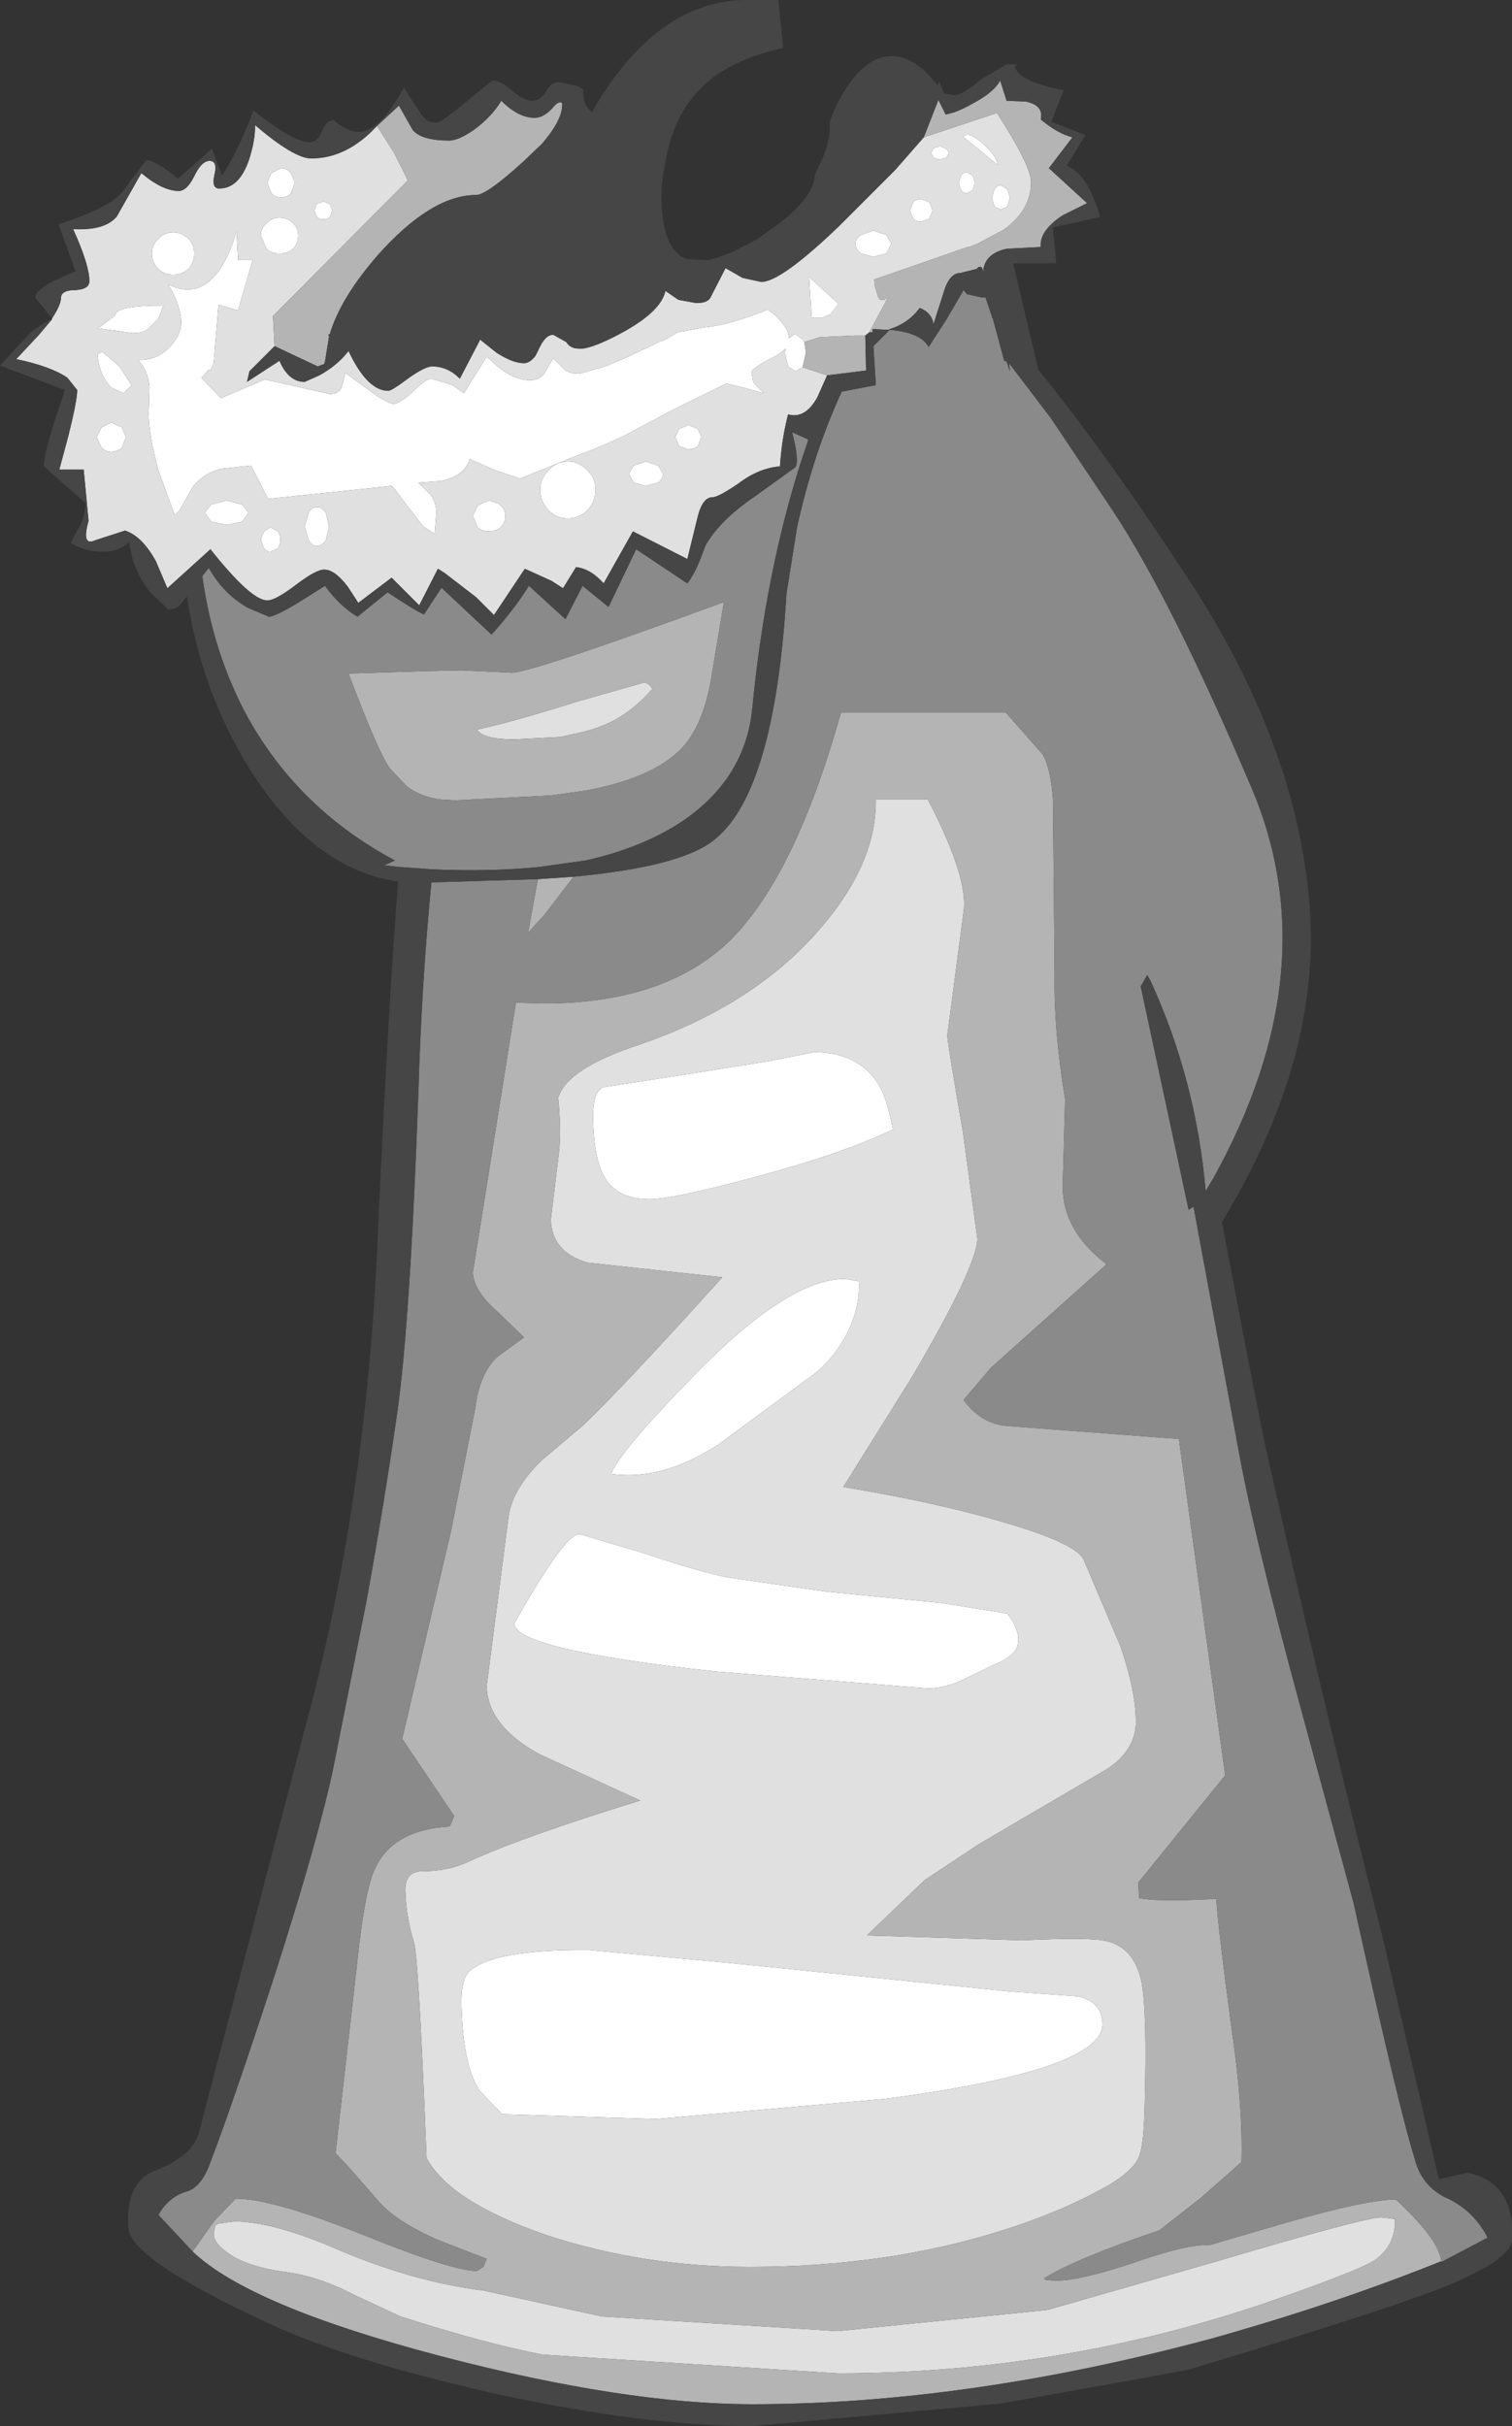 <?xml version="1.0" encoding="UTF-8" standalone="no"?>
<svg xmlns:ffdec="https://www.free-decompiler.com/flash" xmlns:xlink="http://www.w3.org/1999/xlink" ffdec:objectType="shape" height="149.3px" width="93.05px" xmlns="http://www.w3.org/2000/svg">
  <rect width="100%" height="100%" fill="#333333" stroke="none"/>
  <g transform="matrix(1.0, 0.0, 0.0, 1.0, 46.5, 138.8)">
    <path d="M13.0 -130.5 Q13.3 -130.55 13.95 -130.0 14.85 -129.2 14.9 -128.65 L12.75 -130.4 13.0 -130.5 M6.15 -123.8 Q6.15 -124.15 6.5 -124.35 L7.25 -124.6 8.05 -124.35 8.35 -123.8 8.05 -123.2 7.25 -123.0 6.5 -123.2 Q6.15 -123.45 6.15 -123.8 M9.5 -125.85 L9.7 -126.35 Q9.9 -126.55 10.2 -126.55 L10.7 -126.35 10.9 -125.85 10.7 -125.35 10.2 -125.15 Q9.9 -125.15 9.7 -125.35 L9.5 -125.85 M11.75 -129.65 L11.9 -129.4 11.75 -129.1 11.35 -129.0 11.25 -129.0 10.95 -129.1 10.8 -129.4 10.95 -129.65 11.0 -129.7 11.35 -129.8 11.75 -129.65 M13.35 -128.0 L13.5 -127.55 13.35 -127.1 13.0 -126.9 Q12.8 -126.9 12.65 -127.1 L12.5 -127.55 12.65 -128.0 Q12.8 -128.2 13.0 -128.2 L13.35 -128.0 M14.7 -127.15 Q14.85 -127.4 15.1 -127.4 L15.5 -127.15 15.65 -126.65 15.5 -126.1 15.1 -125.9 14.75 -126.05 14.7 -126.1 14.55 -126.6 14.55 -126.65 14.7 -127.15 M3.0 -117.75 L3.1 -117.1 2.9 -116.25 2.9 -116.2 2.45 -115.95 2.0 -116.25 1.8 -117.1 1.85 -117.35 1.55 -117.1 1.25 -116.9 Q-0.25 -116.15 -0.25 -115.9 L-0.15 -115.3 0.1 -115.0 0.5 -114.6 -0.4 -114.85 -0.55 -114.9 -1.8 -115.2 -5.15 -113.55 -8.05 -112.0 Q-9.65 -111.25 -10.9 -110.8 L-14.5 -109.35 -15.7 -109.75 -15.75 -109.75 -17.6 -110.55 -17.65 -110.4 Q-18.0 -109.5 -19.35 -109.2 L-20.75 -109.1 -20.0 -108.35 Q-19.65 -107.9 -19.65 -107.25 L-19.75 -105.95 -20.45 -106.4 -21.65 -107.95 -22.2 -108.7 -22.4 -108.9 -26.2 -108.5 -30.0 -108.1 -31.05 -110.15 -32.9 -109.95 Q-33.7 -109.75 -34.25 -109.25 L-34.6 -108.9 -35.45 -107.4 -35.75 -107.1 -36.75 -109.85 Q-37.35 -112.05 -37.35 -113.35 L-37.3 -115.0 Q-37.4 -116.0 -38.0 -116.65 -36.85 -116.6 -36.05 -117.45 -35.35 -118.2 -35.35 -118.95 -35.35 -119.95 -36.15 -121.3 -34.25 -120.35 -32.95 -122.25 -32.3 -123.25 -31.95 -124.6 L-31.9 -123.7 -31.85 -122.8 -30.95 -122.8 -31.85 -119.7 -33.05 -120.05 -33.35 -116.45 -33.55 -116.0 -33.65 -116.05 -34.1 -115.55 -32.9 -114.3 -30.2 -115.45 -28.2 -115.0 -26.2 -114.55 Q-25.6 -114.55 -25.45 -115.05 L-25.25 -115.85 -23.25 -114.4 Q-22.5 -113.95 -22.3 -113.95 -21.9 -113.95 -21.1 -114.7 -20.3 -115.5 -19.95 -115.5 L-18.65 -115.1 -17.95 -114.6 -16.55 -116.85 -16.1 -116.45 Q-14.95 -115.4 -13.85 -115.4 -13.25 -115.4 -12.95 -115.9 L-12.45 -116.75 -11.8 -116.1 Q-11.5 -115.8 -10.85 -115.8 L-9.25 -116.25 -7.95 -116.8 -5.85 -117.8 Q-5.6 -117.85 -5.3 -118.05 L-4.8 -118.35 -3.15 -118.65 Q-1.6 -118.8 0.75 -119.75 L1.2 -119.4 Q2.0 -118.65 2.05 -118.05 L2.05 -118.0 2.45 -118.25 2.9 -117.9 3.0 -117.75 M3.3 -121.7 L3.3 -121.75 5.1 -120.1 4.6 -119.45 4.1 -119.25 3.45 -119.25 3.3 -121.7 M15.65 -16.25 L19.85 -15.95 Q21.35 -15.6 21.35 -14.2 21.25 -11.4 8.05 -9.65 L-6.15 -8.4 -15.6 -8.7 -16.95 -10.1 Q-18.0 -11.6 -18.1 -15.35 -18.15 -17.0 -17.6 -17.5 -16.1 -18.85 -10.25 -18.8 L-1.55 -18.0 15.65 -16.25 M12.9 -35.5 Q11.65 -34.9 10.6 -34.9 L-2.55 -35.95 Q-14.85 -37.3 -14.85 -38.9 -11.75 -44.4 -10.85 -44.4 L-6.8 -43.2 Q-3.1 -41.95 -1.5 -41.7 L4.4 -40.85 11.5 -40.15 15.5 -39.5 Q16.5 -38.15 16.0 -37.25 15.65 -36.75 14.65 -36.35 L12.9 -35.5 M5.55 -60.1 L6.35 -59.95 Q6.45 -58.25 5.5 -56.5 4.55 -54.85 3.2 -53.95 L-2.3 -49.9 Q-5.75 -47.65 -8.9 -48.1 -8.3 -49.55 -3.75 -54.2 2.05 -60.15 5.55 -60.1 M3.6 -74.05 Q6.3 -74.05 7.55 -72.1 8.1 -71.2 8.45 -69.3 5.5 -67.85 -0.1 -66.35 -5.15 -65.0 -6.5 -65.0 -8.4 -65.0 -9.2 -66.2 -9.95 -67.35 -10.0 -69.9 -10.05 -71.65 -9.35 -71.9 L-4.2 -72.7 0.8 -73.5 3.6 -74.05 M-27.0 -125.45 L-27.15 -125.85 -27.0 -126.25 -26.6 -126.4 -26.2 -126.25 -26.05 -125.85 -26.2 -125.45 Q-26.35 -125.3 -26.6 -125.3 -26.85 -125.3 -27.0 -125.45 M-28.45 -125.05 Q-28.15 -124.75 -28.15 -124.3 -28.15 -123.85 -28.45 -123.5 -28.8 -123.2 -29.3 -123.2 -29.8 -123.2 -30.1 -123.5 L-30.45 -124.3 Q-30.45 -124.75 -30.1 -125.05 -29.8 -125.4 -29.3 -125.4 -28.8 -125.4 -28.45 -125.05 M-29.2 -128.45 Q-28.85 -128.45 -28.6 -128.15 L-28.35 -127.55 -28.6 -126.9 Q-28.85 -126.65 -29.2 -126.65 -29.55 -126.65 -29.8 -126.9 L-30.05 -127.55 -29.8 -128.15 -29.2 -128.45 M-36.75 -124.1 Q-36.4 -124.5 -35.85 -124.5 -35.3 -124.5 -34.9 -124.1 -34.55 -123.75 -34.55 -123.2 -34.55 -122.65 -34.9 -122.25 -35.3 -121.9 -35.85 -121.9 -36.4 -121.9 -36.75 -122.25 -37.15 -122.65 -37.15 -123.2 -37.15 -123.75 -36.75 -124.1 M-6.0 -110.15 L-5.7 -109.65 Q-5.7 -109.35 -6.0 -109.1 L-6.75 -108.9 -7.5 -109.1 -7.8 -109.65 -7.5 -110.15 -6.75 -110.4 -6.0 -110.15 M-15.7 -107.7 Q-15.4 -107.45 -15.4 -107.05 -15.4 -106.65 -15.7 -106.35 -15.95 -106.15 -16.3 -106.1 L-16.4 -106.1 Q-16.8 -106.1 -17.1 -106.35 L-17.4 -107.05 -17.1 -107.7 -16.4 -108.0 -15.8 -107.8 -15.7 -107.7 M-11.55 -110.4 Q-10.85 -110.4 -10.35 -109.85 -9.85 -109.35 -9.85 -108.65 -9.85 -107.95 -10.35 -107.4 -10.85 -106.9 -11.55 -106.9 -12.25 -106.9 -12.75 -107.4 -13.25 -107.95 -13.25 -108.65 -13.25 -109.35 -12.75 -109.85 -12.25 -110.4 -11.55 -110.4 M-4.95 -111.9 L-4.7 -112.4 -4.15 -112.65 -3.55 -112.4 -3.35 -111.9 -3.55 -111.35 Q-3.8 -111.15 -4.15 -111.15 L-4.7 -111.35 -4.95 -111.9 M-27.5 -105.55 L-27.75 -106.4 -27.5 -107.25 Q-27.3 -107.6 -27.0 -107.6 -26.7 -107.6 -26.45 -107.25 L-26.25 -106.4 -26.45 -105.55 Q-26.7 -105.2 -27.0 -105.2 -27.3 -105.2 -27.5 -105.55 M-29.85 -106.35 L-29.4 -106.1 Q-29.25 -105.9 -29.25 -105.6 -29.25 -105.3 -29.4 -105.05 L-29.85 -104.85 Q-30.1 -104.85 -30.25 -105.05 L-30.45 -105.6 -30.25 -106.1 -29.85 -106.35 M-33.9 -107.25 L-33.5 -107.75 -32.55 -108.0 -31.6 -107.75 -31.2 -107.25 -31.6 -106.7 -32.55 -106.5 -33.5 -106.7 -33.9 -107.25 M-39.0 -112.5 L-38.75 -111.9 -39.0 -111.25 Q-39.3 -111.0 -39.65 -111.0 -40.0 -111.0 -40.25 -111.25 L-40.55 -111.9 -40.25 -112.5 -39.65 -112.8 -39.0 -112.5 M-38.9 -114.6 L-39.65 -114.95 Q-40.4 -115.7 -40.5 -117.0 L-40.2 -117.15 -39.15 -116.25 -38.4 -115.1 -38.9 -114.6 M-39.4 -119.4 Q-39.4 -120.0 -36.45 -120.0 L-36.75 -119.2 -37.4 -118.55 Q-37.7 -118.3 -38.35 -118.3 L-40.45 -118.6 -39.4 -119.4" fill="#ffffff" fill-rule="evenodd" stroke="none"/>
    <path d="M-43.3 -119.15 L-43.3 -119.2 Q-42.75 -120.05 -42.75 -120.45 -42.75 -120.95 -41.85 -120.95 -41.0 -121.0 -41.0 -121.5 -41.0 -122.5 -42.0 -124.7 -40.0 -124.6 -39.3 -125.5 L-37.8 -128.15 Q-36.5 -127.05 -35.5 -127.05 -35.0 -127.05 -34.55 -127.95 -34.1 -128.9 -33.6 -128.9 -33.1 -128.9 -33.3 -128.05 -33.5 -127.2 -33.0 -127.2 -31.75 -127.2 -31.15 -129.05 -30.8 -130.15 -30.8 -131.1 -28.4 -129.05 -27.35 -129.05 -25.15 -129.05 -23.3 -131.05 L-22.25 -129.4 -21.4 -127.7 -29.7 -119.35 -29.6 -117.5 -31.15 -115.95 -31.3 -115.3 -29.3 -116.6 Q-28.75 -115.3 -27.75 -115.3 L-26.85 -115.7 Q-25.75 -116.3 -25.05 -117.2 -23.9 -114.75 -22.6 -114.75 -22.4 -114.75 -21.4 -115.5 -20.35 -116.25 -19.9 -116.25 -18.95 -116.25 -18.2 -115.5 L-16.95 -117.9 -15.95 -117.1 Q-14.95 -116.45 -14.25 -116.45 -13.9 -116.45 -13.55 -116.9 L-13.35 -117.3 Q-12.95 -118.2 -12.45 -118.2 L-11.65 -117.75 Q-11.4 -117.35 -10.9 -117.35 L-10.6 -117.35 Q-9.7 -117.5 -8.0 -118.45 -5.8 -119.7 -5.55 -120.9 L-4.75 -120.35 -3.65 -120.15 Q-3.0 -120.15 -2.8 -120.45 L-1.85 -122.3 -0.8 -121.7 0.35 -121.45 Q1.55 -121.45 5.1 -124.85 L8.6 -128.35 9.65 -129.55 10.35 -130.35 14.85 -131.85 Q16.95 -128.6 16.95 -127.6 16.95 -125.85 15.25 -124.65 L13.65 -123.8 13.15 -123.6 13.05 -123.6 7.3 -121.6 7.35 -121.15 7.55 -120.5 Q7.65 -120.3 7.9 -120.35 L8.15 -120.5 7.0 -118.35 6.75 -118.15 6.1 -118.15 3.95 -118.05 3.0 -117.75 2.9 -117.9 2.45 -118.25 2.05 -118.0 2.05 -118.05 Q2.0 -118.65 1.2 -119.4 L0.75 -119.75 Q-1.6 -118.8 -3.15 -118.65 L-4.8 -118.35 -5.3 -118.05 Q-5.6 -117.85 -5.85 -117.8 L-7.95 -116.8 -9.25 -116.25 -10.85 -115.8 Q-11.5 -115.8 -11.8 -116.1 L-12.45 -116.75 -12.95 -115.9 Q-13.25 -115.4 -13.85 -115.4 -14.95 -115.4 -16.1 -116.45 L-16.55 -116.85 -17.95 -114.6 -18.65 -115.1 -19.95 -115.5 Q-20.3 -115.5 -21.1 -114.7 -21.9 -113.95 -22.3 -113.95 -22.5 -113.95 -23.25 -114.4 L-25.25 -115.85 -25.45 -115.05 Q-25.6 -114.55 -26.2 -114.55 L-28.2 -115.0 -30.2 -115.45 -32.9 -114.3 -34.1 -115.55 -33.65 -116.05 -33.55 -116.0 -33.35 -116.45 -33.05 -120.05 -31.85 -119.7 -30.95 -122.8 -31.85 -122.8 -31.9 -123.7 -31.95 -124.6 Q-32.3 -123.25 -32.95 -122.25 -34.25 -120.35 -36.15 -121.3 -35.35 -119.95 -35.35 -118.95 -35.35 -118.2 -36.05 -117.45 -36.85 -116.6 -38.0 -116.65 -37.4 -116.0 -37.3 -115.0 L-37.35 -113.35 Q-37.35 -112.05 -36.75 -109.85 L-35.75 -107.1 -35.45 -107.4 -34.6 -108.9 -34.25 -109.25 Q-33.7 -109.75 -32.9 -109.95 L-31.05 -110.15 -30.0 -108.1 -26.2 -108.5 -22.4 -108.9 -22.2 -108.7 -21.65 -107.95 -20.45 -106.4 -19.75 -105.95 -19.65 -107.25 Q-19.65 -107.9 -20.0 -108.35 L-20.75 -109.1 -19.35 -109.2 Q-18.0 -109.5 -17.65 -110.4 L-17.6 -110.55 -15.75 -109.75 -15.7 -109.75 -14.5 -109.35 -10.9 -110.8 Q-9.65 -111.25 -8.05 -112.0 L-5.15 -113.55 -1.8 -115.2 -0.55 -114.9 -0.4 -114.85 0.5 -114.6 0.1 -115.0 -0.15 -115.3 -0.25 -115.9 Q-0.25 -116.15 1.25 -116.9 L1.55 -117.1 1.85 -117.35 1.8 -117.1 2.0 -116.25 2.45 -115.95 2.9 -116.2 4.4 -115.7 3.8 -114.35 Q3.05 -113.0 2.0 -113.3 1.6 -111.75 1.5 -110.1 0.2 -110.0 -1.05 -109.05 -2.3 -108.2 -2.65 -108.2 -3.25 -108.2 -3.55 -107.05 L-4.2 -104.4 -7.55 -106.1 -9.35 -102.9 Q-10.15 -103.8 -11.05 -103.9 L-11.85 -102.6 -12.55 -103.05 -14.2 -103.8 -16.1 -100.95 -17.2 -102.05 -19.15 -103.55 -19.55 -103.8 -20.7 -101.55 -22.4 -103.25 -24.45 -101.7 -25.1 -102.7 Q-25.9 -103.75 -26.55 -103.75 -27.05 -103.75 -28.3 -102.8 -29.55 -101.85 -30.05 -101.85 -31.05 -101.85 -33.55 -105.0 L-36.2 -102.6 -36.9 -104.25 Q-37.75 -105.8 -38.8 -106.15 L-40.65 -105.55 Q-41.5 -105.15 -41.05 -106.75 L-41.35 -109.9 -42.85 -109.9 -42.3 -111.95 Q-41.75 -114.15 -41.75 -114.8 L-42.35 -115.55 Q-43.35 -116.25 -45.5 -116.7 L-44.1 -118.2 -43.3 -119.15 M9.5 -125.85 L9.7 -125.35 Q9.9 -125.15 10.2 -125.15 L10.7 -125.35 10.9 -125.85 10.7 -126.35 10.2 -126.55 Q9.9 -126.55 9.7 -126.35 L9.5 -125.85 M6.15 -123.8 Q6.15 -123.45 6.5 -123.2 L7.25 -123.0 8.05 -123.2 8.35 -123.8 8.05 -124.35 7.25 -124.6 6.5 -124.35 Q6.15 -124.15 6.15 -123.8 M13.0 -130.5 L12.75 -130.4 14.9 -128.65 Q14.85 -129.2 13.95 -130.0 13.3 -130.55 13.0 -130.5 M14.7 -127.15 L14.55 -126.65 14.55 -126.6 14.7 -126.1 14.75 -126.05 15.1 -125.9 15.5 -126.1 15.65 -126.65 15.5 -127.15 15.1 -127.4 Q14.85 -127.4 14.7 -127.15 M13.35 -128.0 L13.0 -128.2 Q12.8 -128.2 12.65 -128.0 L12.5 -127.55 12.65 -127.1 Q12.8 -126.9 13.0 -126.9 L13.35 -127.1 13.5 -127.55 13.35 -128.0 M11.75 -129.65 L11.35 -129.8 11.0 -129.7 10.95 -129.65 10.8 -129.4 10.95 -129.1 11.25 -129.0 11.35 -129.0 11.75 -129.1 11.9 -129.4 11.75 -129.65 M3.3 -121.7 L3.45 -119.25 4.1 -119.25 4.6 -119.45 5.1 -120.1 3.3 -121.75 3.3 -121.7 M12.8 -82.7 L11.8 -75.1 Q11.8 -74.65 12.75 -69.2 L13.65 -62.55 Q13.6 -60.85 9.65 -54.1 L5.4 -47.3 Q11.65 -46.25 15.85 -44.95 19.8 -43.75 20.2 -42.8 L22.45 -37.5 Q23.45 -34.6 23.4 -32.65 23.3 -31.05 21.65 -29.95 L13.8 -25.35 10.4 -23.1 6.85 -19.7 16.4 -19.4 Q20.65 -19.6 21.6 -19.35 23.3 -18.95 23.75 -16.85 24.1 -15.0 23.95 -9.4 23.9 -6.8 23.6 -6.1 23.3 -5.3 21.85 -4.4 19.0 -2.75 15.2 -1.55 8.1 0.7 -0.35 0.7 -6.9 0.7 -12.85 -1.25 -18.8 -3.3 -20.25 -6.0 -20.75 -18.75 -21.05 -19.35 -21.5 -20.85 -21.55 -22.3 -21.65 -23.65 -20.5 -23.65 -18.9 -23.65 -17.65 -24.25 -14.25 -25.8 -7.1 -28.0 L-13.3 -30.85 Q-16.5 -32.6 -16.55 -35.05 L-15.2 -45.5 Q-14.95 -47.2 -13.15 -48.95 L-10.6 -51.1 Q-8.0 -53.6 -2.05 -60.2 L-10.35 -61.1 Q-12.55 -61.75 -12.6 -63.75 L-12.1 -67.9 Q-11.95 -69.2 -12.15 -71.25 -11.6 -73.05 -7.2 -74.5 -0.3 -76.85 3.75 -81.4 7.45 -85.55 7.4 -89.6 L10.6 -89.6 Q13.1 -84.8 12.8 -82.7 M3.6 -74.05 L0.8 -73.5 -4.2 -72.7 -9.35 -71.9 Q-10.05 -71.65 -10.0 -69.9 -9.95 -67.35 -9.2 -66.2 -8.4 -65.0 -6.5 -65.0 -5.15 -65.0 -0.1 -66.35 5.5 -67.85 8.45 -69.3 8.1 -71.2 7.55 -72.1 6.3 -74.05 3.6 -74.05 M5.55 -60.1 Q2.05 -60.15 -3.75 -54.2 -8.3 -49.55 -8.9 -48.1 -5.75 -47.65 -2.3 -49.9 L3.2 -53.95 Q4.55 -54.85 5.5 -56.5 6.45 -58.25 6.35 -59.95 L5.55 -60.1 M12.9 -35.5 L14.65 -36.35 Q15.65 -36.75 16.0 -37.25 16.5 -38.15 15.5 -39.5 L11.5 -40.15 4.4 -40.85 -1.5 -41.7 Q-3.1 -41.95 -6.8 -43.2 L-10.85 -44.4 Q-11.75 -44.4 -14.85 -38.9 -14.85 -37.3 -2.55 -35.95 L10.6 -34.9 Q11.65 -34.9 12.9 -35.5 M15.65 -16.25 L-1.55 -18.0 -10.25 -18.8 Q-16.1 -18.85 -17.6 -17.5 -18.15 -17.0 -18.1 -15.35 -18.0 -11.6 -16.95 -10.1 L-15.6 -8.7 -6.15 -8.4 8.05 -9.65 Q21.25 -11.4 21.35 -14.2 21.35 -15.6 19.85 -15.95 L15.65 -16.25 M38.5 -2.35 L39.35 -2.25 Q39.4 -0.55 38.0 0.35 36.8 1.05 31.3 2.95 18.6 7.25 5.05 7.25 L-13.1 6.1 Q-16.7 5.4 -21.85 3.75 L-24.75 2.4 Q-26.95 1.25 -29.05 1.0 -31.45 0.65 -32.6 -0.25 -33.35 -0.8 -33.35 -1.35 L-33.25 -1.9 Q-33.15 -1.85 -33.15 -1.95 L-32.1 -2.1 Q-29.65 -2.1 -25.55 -0.3 -20.9 1.65 -16.75 2.15 L-9.45 3.75 5.05 4.65 17.95 3.35 28.4 0.35 Q37.5 -2.35 38.5 -2.35 M-36.75 -124.1 Q-37.15 -123.75 -37.15 -123.2 -37.15 -122.65 -36.75 -122.25 -36.4 -121.9 -35.85 -121.9 -35.3 -121.9 -34.9 -122.25 -34.55 -122.65 -34.55 -123.2 -34.55 -123.75 -34.9 -124.1 -35.3 -124.5 -35.85 -124.5 -36.4 -124.5 -36.75 -124.1 M-29.2 -128.45 L-29.8 -128.15 -30.05 -127.55 -29.8 -126.9 Q-29.55 -126.65 -29.2 -126.65 -28.85 -126.65 -28.6 -126.9 L-28.35 -127.55 -28.6 -128.15 Q-28.85 -128.45 -29.2 -128.45 M-28.45 -125.05 Q-28.8 -125.4 -29.3 -125.4 -29.8 -125.4 -30.1 -125.05 -30.45 -124.75 -30.45 -124.3 L-30.1 -123.5 Q-29.8 -123.2 -29.3 -123.2 -28.8 -123.2 -28.45 -123.5 -28.15 -123.85 -28.15 -124.3 -28.15 -124.75 -28.45 -125.05 M-27.0 -125.45 Q-26.85 -125.3 -26.6 -125.3 -26.35 -125.3 -26.2 -125.45 L-26.05 -125.85 -26.2 -126.25 -26.6 -126.4 -27.0 -126.25 -27.15 -125.85 -27.0 -125.45 M-39.4 -119.4 L-40.45 -118.6 -38.35 -118.3 Q-37.7 -118.3 -37.4 -118.55 L-36.75 -119.2 -36.45 -120.0 Q-39.4 -120.0 -39.4 -119.4 M-38.9 -114.6 L-38.4 -115.1 -39.15 -116.25 -40.2 -117.15 -40.5 -117.0 Q-40.4 -115.7 -39.65 -114.95 L-38.9 -114.6 M-39.0 -112.5 L-39.65 -112.8 -40.25 -112.5 -40.55 -111.9 -40.25 -111.25 Q-40.0 -111.0 -39.65 -111.0 -39.3 -111.0 -39.0 -111.25 L-38.75 -111.9 -39.0 -112.5 M-33.9 -107.25 L-33.5 -106.7 -32.55 -106.5 -31.6 -106.7 -31.2 -107.25 -31.6 -107.75 -32.55 -108.0 -33.5 -107.75 -33.9 -107.25 M-29.85 -106.35 L-30.25 -106.1 -30.45 -105.6 -30.25 -105.05 Q-30.1 -104.85 -29.85 -104.85 L-29.4 -105.05 Q-29.25 -105.3 -29.25 -105.6 -29.25 -105.9 -29.4 -106.1 L-29.85 -106.35 M-27.5 -105.55 Q-27.3 -105.2 -27.0 -105.2 -26.7 -105.2 -26.45 -105.55 L-26.25 -106.4 -26.45 -107.25 Q-26.7 -107.6 -27.0 -107.6 -27.3 -107.6 -27.5 -107.25 L-27.75 -106.4 -27.5 -105.55 M-4.95 -111.9 L-4.7 -111.35 -4.15 -111.15 Q-3.8 -111.15 -3.55 -111.35 L-3.35 -111.9 -3.55 -112.4 -4.15 -112.65 -4.7 -112.4 -4.95 -111.9 M-11.55 -110.4 Q-12.25 -110.4 -12.75 -109.85 -13.25 -109.35 -13.25 -108.65 -13.25 -107.95 -12.75 -107.4 -12.25 -106.9 -11.55 -106.9 -10.85 -106.9 -10.35 -107.4 -9.85 -107.95 -9.85 -108.65 -9.85 -109.35 -10.35 -109.85 -10.85 -110.4 -11.55 -110.4 M-15.7 -107.7 L-15.8 -107.8 -16.4 -108.0 -17.1 -107.7 -17.4 -107.05 -17.1 -106.35 Q-16.8 -106.1 -16.4 -106.1 L-16.3 -106.1 Q-15.95 -106.15 -15.7 -106.35 -15.4 -106.65 -15.4 -107.05 -15.4 -107.45 -15.7 -107.7 M-6.0 -110.15 L-6.75 -110.4 -7.5 -110.15 -7.8 -109.65 -7.5 -109.1 -6.75 -108.9 -6.0 -109.1 Q-5.7 -109.35 -5.7 -109.65 L-6.0 -110.15 M-6.35 -96.4 Q-7.6 -95.0 -8.95 -94.35 -10.0 -93.85 -11.35 -93.6 L-12.0 -93.45 -14.85 -93.3 Q-16.75 -93.3 -17.15 -93.9 -14.85 -94.4 -10.9 -95.65 L-6.85 -96.8 Q-6.6 -96.75 -6.45 -96.55 L-6.35 -96.4" fill="#e0e0e0" fill-rule="evenodd" stroke="none"/>
    <path d="M-23.3 -131.05 L-21.95 -132.3 -21.1 -130.8 Q-20.55 -130.15 -18.85 -130.15 -18.3 -130.15 -17.35 -130.8 -16.25 -131.6 -15.65 -132.6 -14.6 -131.55 -13.6 -131.55 -13.05 -131.55 -12.5 -132.15 -12.1 -132.65 -11.9 -132.45 -11.85 -131.45 -13.15 -129.95 L-14.3 -128.85 Q-16.55 -126.8 -17.2 -126.8 -19.95 -126.8 -23.25 -123.1 -25.55 -120.45 -26.2 -118.25 L-26.3 -118.2 -26.25 -118.1 -26.5 -116.55 -26.55 -116.4 -26.95 -116.25 -29.6 -117.5 -29.7 -119.35 -21.4 -127.7 -22.25 -129.4 -23.3 -131.05 M10.35 -130.35 L11.25 -132.65 11.7 -131.75 12.25 -131.9 Q12.8 -132.1 13.4 -132.45 14.7 -133.15 15.05 -133.85 L15.45 -132.6 16.65 -132.55 Q17.75 -132.3 17.55 -131.45 18.55 -130.6 19.5 -130.35 L18.05 -128.45 20.4 -126.3 18.9 -125.55 Q17.45 -124.6 17.55 -123.6 L15.6 -123.5 15.5 -123.5 Q14.0 -123.2 14.0 -121.95 14.0 -122.5 13.7 -122.35 L13.6 -122.25 12.6 -122.0 Q12.0 -122.0 11.65 -121.05 L10.95 -118.85 Q10.85 -119.55 10.1 -119.85 9.4 -118.9 8.25 -118.55 L8.2 -118.5 7.2 -118.55 7.2 -118.35 7.0 -118.35 8.15 -120.5 7.9 -120.35 Q7.65 -120.3 7.55 -120.5 L7.35 -121.15 7.3 -121.6 13.05 -123.6 13.15 -123.6 13.65 -123.8 15.25 -124.65 Q16.95 -125.85 16.95 -127.6 16.95 -128.6 14.85 -131.85 L10.35 -130.35 M6.75 -118.15 L6.8 -116.0 4.4 -115.7 2.9 -116.2 2.9 -116.25 3.1 -117.1 3.0 -117.75 3.95 -118.05 6.1 -118.15 6.75 -118.15 M42.2 0.35 Q35.75 2.95 28.1 5.1 13.05 9.15 -0.2 9.15 -8.05 9.15 -19.35 6.2 -31.15 3.1 -34.65 -0.25 L-33.3 -2.15 -32.0 -3.5 Q-29.7 -3.5 -24.1 -1.25 -18.65 0.95 -17.15 0.95 L-16.75 0.7 -16.55 0.2 -19.4 -0.9 Q-22.2 -2.1 -23.3 -3.45 L-25.0 -5.4 -25.85 -6.3 -24.55 -17.75 Q-24.05 -22.6 -23.4 -23.85 -22.3 -26.2 -18.85 -26.4 L-18.75 -26.55 -18.55 -27.05 -21.75 -31.8 -18.75 -44.55 -17.25 -52.15 Q-17.0 -54.25 -15.9 -55.3 L-14.25 -56.5 -15.85 -58.05 Q-17.35 -59.35 -17.4 -60.5 L-14.75 -77.1 -13.05 -77.05 Q-5.6 -77.05 -1.6 -80.9 2.45 -84.9 5.25 -94.95 L15.4 -94.95 17.65 -92.4 Q18.15 -91.6 18.3 -89.6 L18.4 -78.75 Q18.35 -75.35 19.05 -71.15 L18.9 -65.8 Q18.9 -63.05 21.6 -61.0 L14.5 -54.65 12.8 -52.65 Q13.85 -51.2 15.45 -51.05 L26.05 -50.25 28.9 -29.55 26.55 -26.65 23.55 -22.95 23.6 -22.0 Q24.7 -21.75 28.35 -21.95 28.45 -20.3 29.3 -13.9 30.0 -9.15 29.9 -5.75 L27.4 -3.55 24.85 -1.55 Q19.8 0.15 17.75 1.4 L17.85 1.5 18.45 1.55 Q19.95 1.55 23.25 0.45 26.5 -0.7 27.95 -0.65 L32.75 -2.05 Q37.65 -3.45 39.4 -3.45 42.05 -1.0 42.2 0.35 M-13.4 -84.7 L-11.2 -84.85 -13.0 -82.5 -14.0 -81.4 -13.4 -84.7 M12.8 -82.7 Q13.1 -84.8 10.6 -89.6 L7.4 -89.6 Q7.45 -85.55 3.75 -81.4 -0.3 -76.85 -7.2 -74.5 -11.6 -73.05 -12.15 -71.25 -11.95 -69.2 -12.1 -67.9 L-12.6 -63.75 Q-12.55 -61.75 -10.35 -61.1 L-2.05 -60.2 Q-8.0 -53.6 -10.6 -51.1 L-13.15 -48.95 Q-14.95 -47.2 -15.2 -45.5 L-16.55 -35.05 Q-16.5 -32.6 -13.3 -30.85 L-7.1 -28.0 Q-14.25 -25.8 -17.65 -24.25 -18.9 -23.65 -20.5 -23.65 -21.65 -23.65 -21.55 -22.3 -21.5 -20.85 -21.05 -19.35 -20.75 -18.75 -20.25 -6.0 -18.8 -3.3 -12.85 -1.25 -6.9 0.7 -0.35 0.7 8.1 0.7 15.2 -1.55 19.0 -2.75 21.85 -4.4 23.3 -5.3 23.6 -6.1 23.9 -6.8 23.95 -9.4 24.1 -15.0 23.75 -16.85 23.3 -18.95 21.6 -19.35 20.65 -19.6 16.4 -19.4 L6.85 -19.7 10.4 -23.1 13.8 -25.35 21.65 -29.95 Q23.3 -31.05 23.4 -32.65 23.45 -34.6 22.45 -37.5 L20.2 -42.8 Q19.8 -43.75 15.85 -44.95 11.65 -46.25 5.4 -47.3 L9.65 -54.1 Q13.6 -60.85 13.65 -62.55 L12.75 -69.2 Q11.8 -74.65 11.8 -75.1 L12.8 -82.7 M38.5 -2.35 Q37.5 -2.35 28.4 0.35 L17.95 3.35 5.05 4.65 -9.45 3.75 -16.75 2.15 Q-20.9 1.65 -25.55 -0.3 -29.65 -2.1 -32.1 -2.1 L-33.15 -1.95 Q-33.15 -1.85 -33.25 -1.9 L-33.35 -1.35 Q-33.35 -0.8 -32.6 -0.25 -31.45 0.65 -29.05 1.0 -26.95 1.25 -24.75 2.4 L-21.85 3.75 Q-16.7 5.4 -13.1 6.1 L5.05 7.25 Q18.6 7.25 31.3 2.95 36.8 1.05 38.0 0.35 39.4 -0.55 39.35 -2.25 L38.5 -2.35 M-6.35 -96.4 L-6.45 -96.55 Q-6.6 -96.75 -6.85 -96.8 L-10.9 -95.65 Q-14.85 -94.4 -17.15 -93.9 -16.75 -93.3 -14.85 -93.3 L-12.0 -93.45 -11.35 -93.6 Q-10.0 -93.85 -8.95 -94.35 -7.6 -95.0 -6.35 -96.4 M-4.25 -93.1 Q-5.9 -91.0 -10.45 -90.15 L-12.6 -89.85 -18.5 -89.55 -19.35 -89.6 Q-20.6 -89.75 -21.45 -90.4 L-22.5 -91.5 Q-23.2 -92.45 -25.05 -97.35 L-20.35 -97.5 -18.1 -97.55 -14.95 -97.4 Q-13.4 -97.55 -1.95 -101.75 L-2.75 -96.95 Q-3.2 -94.45 -4.25 -93.1" fill="#b4b4b4" fill-rule="evenodd" stroke="none"/>
    <path d="M-11.2 -84.85 Q-4.8 -85.45 -2.7 -87.0 1.15 -89.8 1.9 -102.25 L2.55 -106.35 Q3.55 -110.9 5.3 -114.7 L7.4 -115.1 7.25 -117.5 8.25 -118.5 Q10.15 -118.35 10.65 -117.45 L11.75 -119.15 12.8 -120.95 13.0 -120.7 13.9 -120.5 14.15 -120.5 14.5 -119.45 14.5 -119.5 14.55 -119.3 14.55 -119.25 14.6 -119.2 15.3 -116.6 15.45 -116.55 15.65 -115.95 15.6 -116.45 18.15 -113.1 22.0 -107.35 Q25.65 -101.8 30.55 -90.25 35.25 -79.1 28.2 -66.35 L27.7 -65.5 Q27.1 -72.35 24.3 -78.45 L24.1 -78.8 23.7 -78.1 26.65 -64.35 26.95 -64.55 29.65 -49.95 Q30.65 -44.3 33.6 -33.5 L36.8 -21.7 Q39.6 -9.0 40.55 -6.0 40.95 -4.35 42.4 -3.6 44.15 -2.85 45.05 -1.1 L42.2 0.4 42.2 0.35 Q42.05 -1.0 39.4 -3.45 37.65 -3.45 32.75 -2.05 L27.95 -0.65 Q26.5 -0.7 23.25 0.45 19.95 1.55 18.45 1.55 L17.85 1.5 17.75 1.4 Q19.8 0.15 24.85 -1.55 L27.4 -3.55 29.9 -5.75 Q30.0 -9.15 29.3 -13.9 28.45 -20.3 28.35 -21.95 24.7 -21.75 23.6 -22.0 L23.55 -22.95 26.55 -26.65 28.9 -29.55 26.05 -50.25 15.45 -51.05 Q13.85 -51.2 12.8 -52.65 L14.5 -54.65 21.6 -61.0 Q18.9 -63.05 18.9 -65.8 L19.05 -71.15 Q18.35 -75.35 18.4 -78.75 L18.3 -89.6 Q18.15 -91.6 17.65 -92.4 L15.4 -94.95 5.25 -94.95 Q2.45 -84.9 -1.6 -80.9 -5.6 -77.05 -13.05 -77.05 L-14.75 -77.1 -17.4 -60.5 Q-17.35 -59.35 -15.85 -58.05 L-14.25 -56.5 -15.9 -55.3 Q-17.0 -54.25 -17.25 -52.15 L-18.75 -44.55 -21.75 -31.8 -18.55 -27.05 -18.75 -26.55 -18.85 -26.4 Q-22.3 -26.2 -23.4 -23.85 -24.05 -22.6 -24.55 -17.75 L-25.85 -6.3 -25.0 -5.4 -23.3 -3.45 Q-22.2 -2.1 -19.4 -0.9 L-16.55 0.2 -16.75 0.7 -17.15 0.95 Q-18.65 0.95 -24.1 -1.25 -29.7 -3.5 -32.0 -3.5 L-33.3 -2.15 -34.65 -0.25 -36.75 -2.5 Q-36.15 -3.6 -35.0 -3.95 -34.1 -4.2 -33.55 -5.75 -32.15 -9.4 -29.5 -17.55 -26.9 -25.7 -26.0 -29.95 L-23.95 -40.25 Q-22.85 -46.3 -22.05 -51.9 -21.25 -57.55 -20.75 -71.65 -20.55 -78.4 -19.95 -84.5 L-13.4 -84.7 -14.0 -81.4 -13.0 -82.5 -11.2 -84.85 M-34.05 -103.35 L-33.65 -103.85 Q-32.75 -102.25 -31.25 -101.4 L-29.95 -100.85 Q-29.6 -100.85 -28.25 -101.65 L-26.5 -102.75 Q-25.6 -101.5 -24.5 -100.85 L-22.65 -102.35 Q-20.6 -101.0 -20.4 -101.0 L-19.35 -102.6 -19.35 -102.65 -16.25 -99.75 Q-14.85 -101.3 -13.95 -102.75 L-11.7 -100.7 -10.65 -102.75 -9.05 -101.45 -7.35 -105.0 -4.2 -102.9 Q-3.65 -103.6 -3.1 -105.2 -2.25 -106.75 -0.05 -108.25 L2.45 -110.05 Q2.7 -110.45 2.25 -112.2 L3.25 -111.75 2.75 -110.25 Q0.6 -103.45 -0.2 -95.25 -0.6 -90.95 -4.45 -88.3 -6.9 -86.65 -10.45 -85.85 L-13.3 -85.45 Q-16.25 -85.15 -19.85 -85.3 L-21.95 -85.45 -22.85 -85.55 -22.2 -85.85 Q-28.1 -89.0 -31.25 -94.65 -33.4 -98.6 -34.05 -103.35 M-4.25 -93.1 Q-3.2 -94.45 -2.75 -96.95 L-1.95 -101.75 Q-13.4 -97.55 -14.95 -97.4 L-18.1 -97.55 -20.35 -97.5 -25.05 -97.35 Q-23.2 -92.45 -22.5 -91.5 L-21.45 -90.4 Q-20.6 -89.75 -19.35 -89.6 L-18.5 -89.55 -12.6 -89.85 -10.45 -90.15 Q-5.9 -91.0 -4.25 -93.1" fill="#8a8a8a" fill-rule="evenodd" stroke="none"/>
    <path d="M-43.3 -119.2 L-44.3 -120.45 Q-44.5 -121.05 -41.85 -122.1 L-42.9 -125.0 Q-39.9 -125.95 -39.0 -126.95 L-37.5 -128.95 Q-36.85 -128.9 -35.55 -127.8 L-33.45 -129.65 -32.85 -128.0 Q-31.95 -129.25 -30.9 -132.0 -28.45 -130.05 -27.45 -130.05 -26.95 -130.05 -26.7 -130.7 -26.45 -131.4 -25.95 -131.4 -25.2 -130.75 -24.55 -130.7 -23.2 -130.55 -21.65 -133.4 L-20.6 -131.8 Q-20.25 -131.25 -19.65 -131.25 -19.35 -131.25 -17.8 -132.55 L-16.2 -133.85 Q-15.7 -133.85 -14.95 -133.2 -14.25 -132.6 -13.75 -132.6 -13.25 -132.6 -12.9 -133.15 -12.6 -133.75 -12.1 -133.75 L-10.95 -133.5 -10.6 -133.3 -10.6 -132.95 -10.6 -133.0 Q-10.6 -132.3 -10.05 -131.9 L-9.75 -132.45 Q-5.8 -138.95 -0.25 -138.8 L1.4 -138.8 1.7 -135.85 Q-1.2 -135.2 -2.85 -133.85 -5.05 -132.0 -5.55 -128.8 -5.9 -127.35 -5.75 -125.7 -5.6 -124.1 -4.95 -123.35 L-4.75 -123.15 Q-4.55 -122.95 -4.15 -122.85 L-3.1 -122.8 -2.9 -122.8 -2.85 -122.8 -2.35 -122.95 -1.5 -123.25 0.05 -124.05 0.9 -124.65 Q3.55 -126.5 3.65 -128.0 L3.7 -128.1 3.65 -128.1 Q4.7 -130.0 4.55 -131.3 L4.85 -132.05 Q6.4 -135.35 8.4 -135.35 9.8 -135.35 11.2 -133.55 L11.3 -133.8 11.6 -133.05 12.25 -132.95 Q12.75 -132.95 13.85 -133.9 L15.45 -134.85 Q16.45 -134.85 15.95 -134.75 16.1 -133.8 18.95 -133.25 L18.2 -131.3 20.3 -130.5 19.15 -128.6 Q20.45 -128.1 21.2 -125.45 L18.3 -124.8 18.5 -122.6 15.85 -122.6 17.4 -116.05 Q21.65 -110.8 26.65 -103.15 33.35 -92.9 34.1 -83.0 34.8 -73.65 28.7 -63.6 30.95 -51.65 31.55 -49.0 35.35 -32.2 38.5 -19.95 L42.05 -4.7 43.8 -5.1 Q46.75 -4.5 46.55 -0.95 46.45 0.3 42.2 2.0 38.2 3.55 26.55 7.05 L15.15 9.1 -0.2 10.5 Q-6.7 10.5 -15.8 8.55 -24.3 6.65 -29.25 4.5 -38.5 0.3 -38.6 -1.7 -38.8 -4.55 -36.9 -5.25 -34.6 -6.15 -34.25 -7.6 L-27.65 -32.75 Q-24.05 -46.05 -23.3 -61.65 -22.65 -76.25 -22.0 -84.55 -27.25 -85.3 -31.15 -91.5 -34.1 -96.25 -35.0 -102.1 L-35.35 -101.65 Q-35.6 -101.3 -36.15 -101.3 L-37.25 -102.35 Q-38.35 -103.7 -38.55 -105.45 -39.15 -104.85 -40.2 -104.85 -41.25 -104.85 -42.15 -105.4 L-41.5 -106.6 Q-41.25 -107.2 -41.25 -107.85 L-43.8 -110.1 Q-43.8 -111.1 -42.5 -114.8 L-46.5 -116.3 -44.75 -118.2 Q-43.9 -118.95 -43.3 -119.15 L-44.1 -118.2 -45.5 -116.7 Q-43.35 -116.25 -42.35 -115.55 L-41.75 -114.8 Q-41.75 -114.15 -42.3 -111.95 L-42.85 -109.9 -41.35 -109.9 -41.05 -106.75 Q-41.5 -105.15 -40.65 -105.55 L-38.8 -106.15 Q-37.75 -105.8 -36.9 -104.25 L-36.2 -102.6 -33.55 -105.0 Q-31.05 -101.85 -30.05 -101.85 -29.55 -101.85 -28.3 -102.8 -27.05 -103.75 -26.55 -103.75 -25.9 -103.75 -25.1 -102.7 L-24.45 -101.7 -22.4 -103.25 -20.7 -101.55 -19.55 -103.8 -19.15 -103.55 -17.2 -102.05 -16.1 -100.95 -14.2 -103.8 -12.55 -103.05 -11.85 -102.6 -11.05 -103.9 Q-10.15 -103.8 -9.35 -102.9 L-7.55 -106.1 -4.2 -104.4 -3.55 -107.05 Q-3.25 -108.2 -2.65 -108.2 -2.3 -108.2 -1.05 -109.05 0.2 -110.0 1.5 -110.1 1.6 -111.75 2.0 -113.3 3.05 -113.0 3.8 -114.35 L4.4 -115.7 6.8 -116.0 6.75 -118.15 7.0 -118.35 7.2 -118.35 7.2 -118.55 8.2 -118.5 8.25 -118.55 Q9.4 -118.9 10.1 -119.85 10.85 -119.55 10.95 -118.85 L11.65 -121.05 Q12.0 -122.0 12.6 -122.0 L13.6 -122.25 13.7 -122.35 Q14.0 -122.5 14.0 -121.95 14.0 -123.2 15.5 -123.5 L15.6 -123.5 17.55 -123.6 Q17.45 -124.6 18.9 -125.55 L20.4 -126.3 18.05 -128.45 19.5 -130.35 Q18.55 -130.6 17.55 -131.45 17.75 -132.3 16.65 -132.55 L15.45 -132.6 15.05 -133.85 Q14.7 -133.15 13.4 -132.45 12.8 -132.1 12.25 -131.9 L11.7 -131.75 11.25 -132.65 10.35 -130.35 9.65 -129.55 8.6 -128.35 5.1 -124.85 Q1.55 -121.45 0.35 -121.45 L-0.8 -121.7 -1.85 -122.3 -2.8 -120.45 Q-3.0 -120.15 -3.65 -120.15 L-4.75 -120.35 -5.55 -120.9 Q-5.8 -119.7 -8.0 -118.45 -9.7 -117.5 -10.6 -117.35 L-10.9 -117.35 Q-11.4 -117.35 -11.65 -117.75 L-12.45 -118.2 Q-12.95 -118.2 -13.35 -117.3 L-13.55 -116.9 Q-13.9 -116.45 -14.25 -116.45 -14.95 -116.45 -15.95 -117.1 L-16.95 -117.9 -18.2 -115.5 Q-18.95 -116.25 -19.9 -116.25 -20.35 -116.25 -21.4 -115.5 -22.4 -114.75 -22.6 -114.75 -23.9 -114.75 -25.05 -117.2 -25.75 -116.3 -26.85 -115.7 L-27.75 -115.3 Q-28.75 -115.3 -29.3 -116.6 L-31.3 -115.3 -31.15 -115.95 -29.6 -117.5 -26.95 -116.25 -26.55 -116.4 -26.5 -116.55 -26.25 -118.1 -26.3 -118.2 -26.2 -118.25 Q-25.55 -120.45 -23.25 -123.1 -19.95 -126.8 -17.2 -126.8 -16.55 -126.8 -14.3 -128.85 L-13.15 -129.95 Q-11.85 -131.45 -11.9 -132.45 -12.1 -132.65 -12.5 -132.15 -13.05 -131.55 -13.6 -131.55 -14.6 -131.55 -15.65 -132.6 -16.25 -131.6 -17.35 -130.8 -18.3 -130.15 -18.85 -130.15 -20.55 -130.15 -21.1 -130.8 L-21.95 -132.3 -23.3 -131.05 Q-25.15 -129.05 -27.35 -129.05 -28.4 -129.05 -30.8 -131.1 -30.8 -130.15 -31.15 -129.05 -31.75 -127.2 -33.0 -127.2 -33.5 -127.2 -33.3 -128.05 -33.1 -128.9 -33.6 -128.9 -34.1 -128.9 -34.55 -127.95 -35.0 -127.05 -35.5 -127.05 -36.5 -127.05 -37.8 -128.15 L-39.3 -125.5 Q-40.0 -124.6 -42.0 -124.7 -41.0 -122.5 -41.0 -121.5 -41.0 -121.0 -41.85 -120.95 -42.75 -120.95 -42.75 -120.45 -42.75 -120.05 -43.3 -119.2 M42.2 0.35 L42.2 0.4 45.05 -1.1 Q44.15 -2.85 42.4 -3.6 40.95 -4.35 40.55 -6.0 39.6 -9.0 36.8 -21.7 L33.6 -33.5 Q30.65 -44.3 29.65 -49.95 L26.95 -64.55 26.65 -64.35 23.7 -78.1 24.1 -78.8 24.3 -78.45 Q27.1 -72.35 27.7 -65.5 L28.2 -66.35 Q35.25 -79.1 30.55 -90.25 25.65 -101.8 22.0 -107.35 L18.15 -113.1 15.6 -116.45 15.65 -115.95 15.45 -116.55 15.3 -116.6 14.6 -119.2 14.55 -119.25 14.55 -119.3 14.5 -119.5 14.5 -119.45 14.15 -120.5 13.9 -120.5 13.0 -120.7 12.8 -120.95 11.75 -119.15 10.65 -117.45 Q10.15 -118.35 8.25 -118.5 L7.25 -117.5 7.4 -115.1 5.3 -114.7 Q3.55 -110.9 2.55 -106.35 L1.9 -102.25 Q1.15 -89.8 -2.7 -87.0 -4.8 -85.45 -11.2 -84.85 L-13.4 -84.7 -19.95 -84.5 Q-20.55 -78.4 -20.75 -71.65 -21.25 -57.55 -22.05 -51.9 -22.85 -46.3 -23.95 -40.25 L-26.0 -29.95 Q-26.9 -25.7 -29.5 -17.55 -32.15 -9.4 -33.55 -5.75 -34.1 -4.2 -35.0 -3.95 -36.15 -3.6 -36.75 -2.5 L-34.65 -0.25 Q-31.15 3.1 -19.35 6.2 -8.05 9.15 -0.2 9.15 13.05 9.15 28.1 5.1 35.75 2.95 42.2 0.35 M-34.05 -103.35 Q-33.4 -98.6 -31.25 -94.65 -28.1 -89.0 -22.2 -85.85 L-22.85 -85.55 -21.95 -85.45 -19.85 -85.3 Q-16.25 -85.15 -13.3 -85.45 L-10.45 -85.85 Q-6.9 -86.65 -4.45 -88.3 -0.6 -90.95 -0.2 -95.25 0.6 -103.45 2.75 -110.25 L3.25 -111.75 2.25 -112.2 Q2.7 -110.45 2.45 -110.05 L-0.05 -108.25 Q-2.25 -106.75 -3.1 -105.2 -3.65 -103.6 -4.2 -102.9 L-7.35 -105.0 -9.05 -101.45 -10.65 -102.75 -11.7 -100.7 -13.95 -102.75 Q-14.85 -101.3 -16.25 -99.75 L-19.35 -102.65 -19.35 -102.6 -20.4 -101.0 Q-20.6 -101.0 -22.65 -102.35 L-24.5 -100.85 Q-25.6 -101.5 -26.5 -102.75 L-28.25 -101.65 Q-29.6 -100.85 -29.95 -100.85 L-31.25 -101.4 Q-32.75 -102.25 -33.65 -103.85 L-34.05 -103.35" fill="#464646" fill-rule="evenodd" stroke="none"/>
  </g>
</svg>

